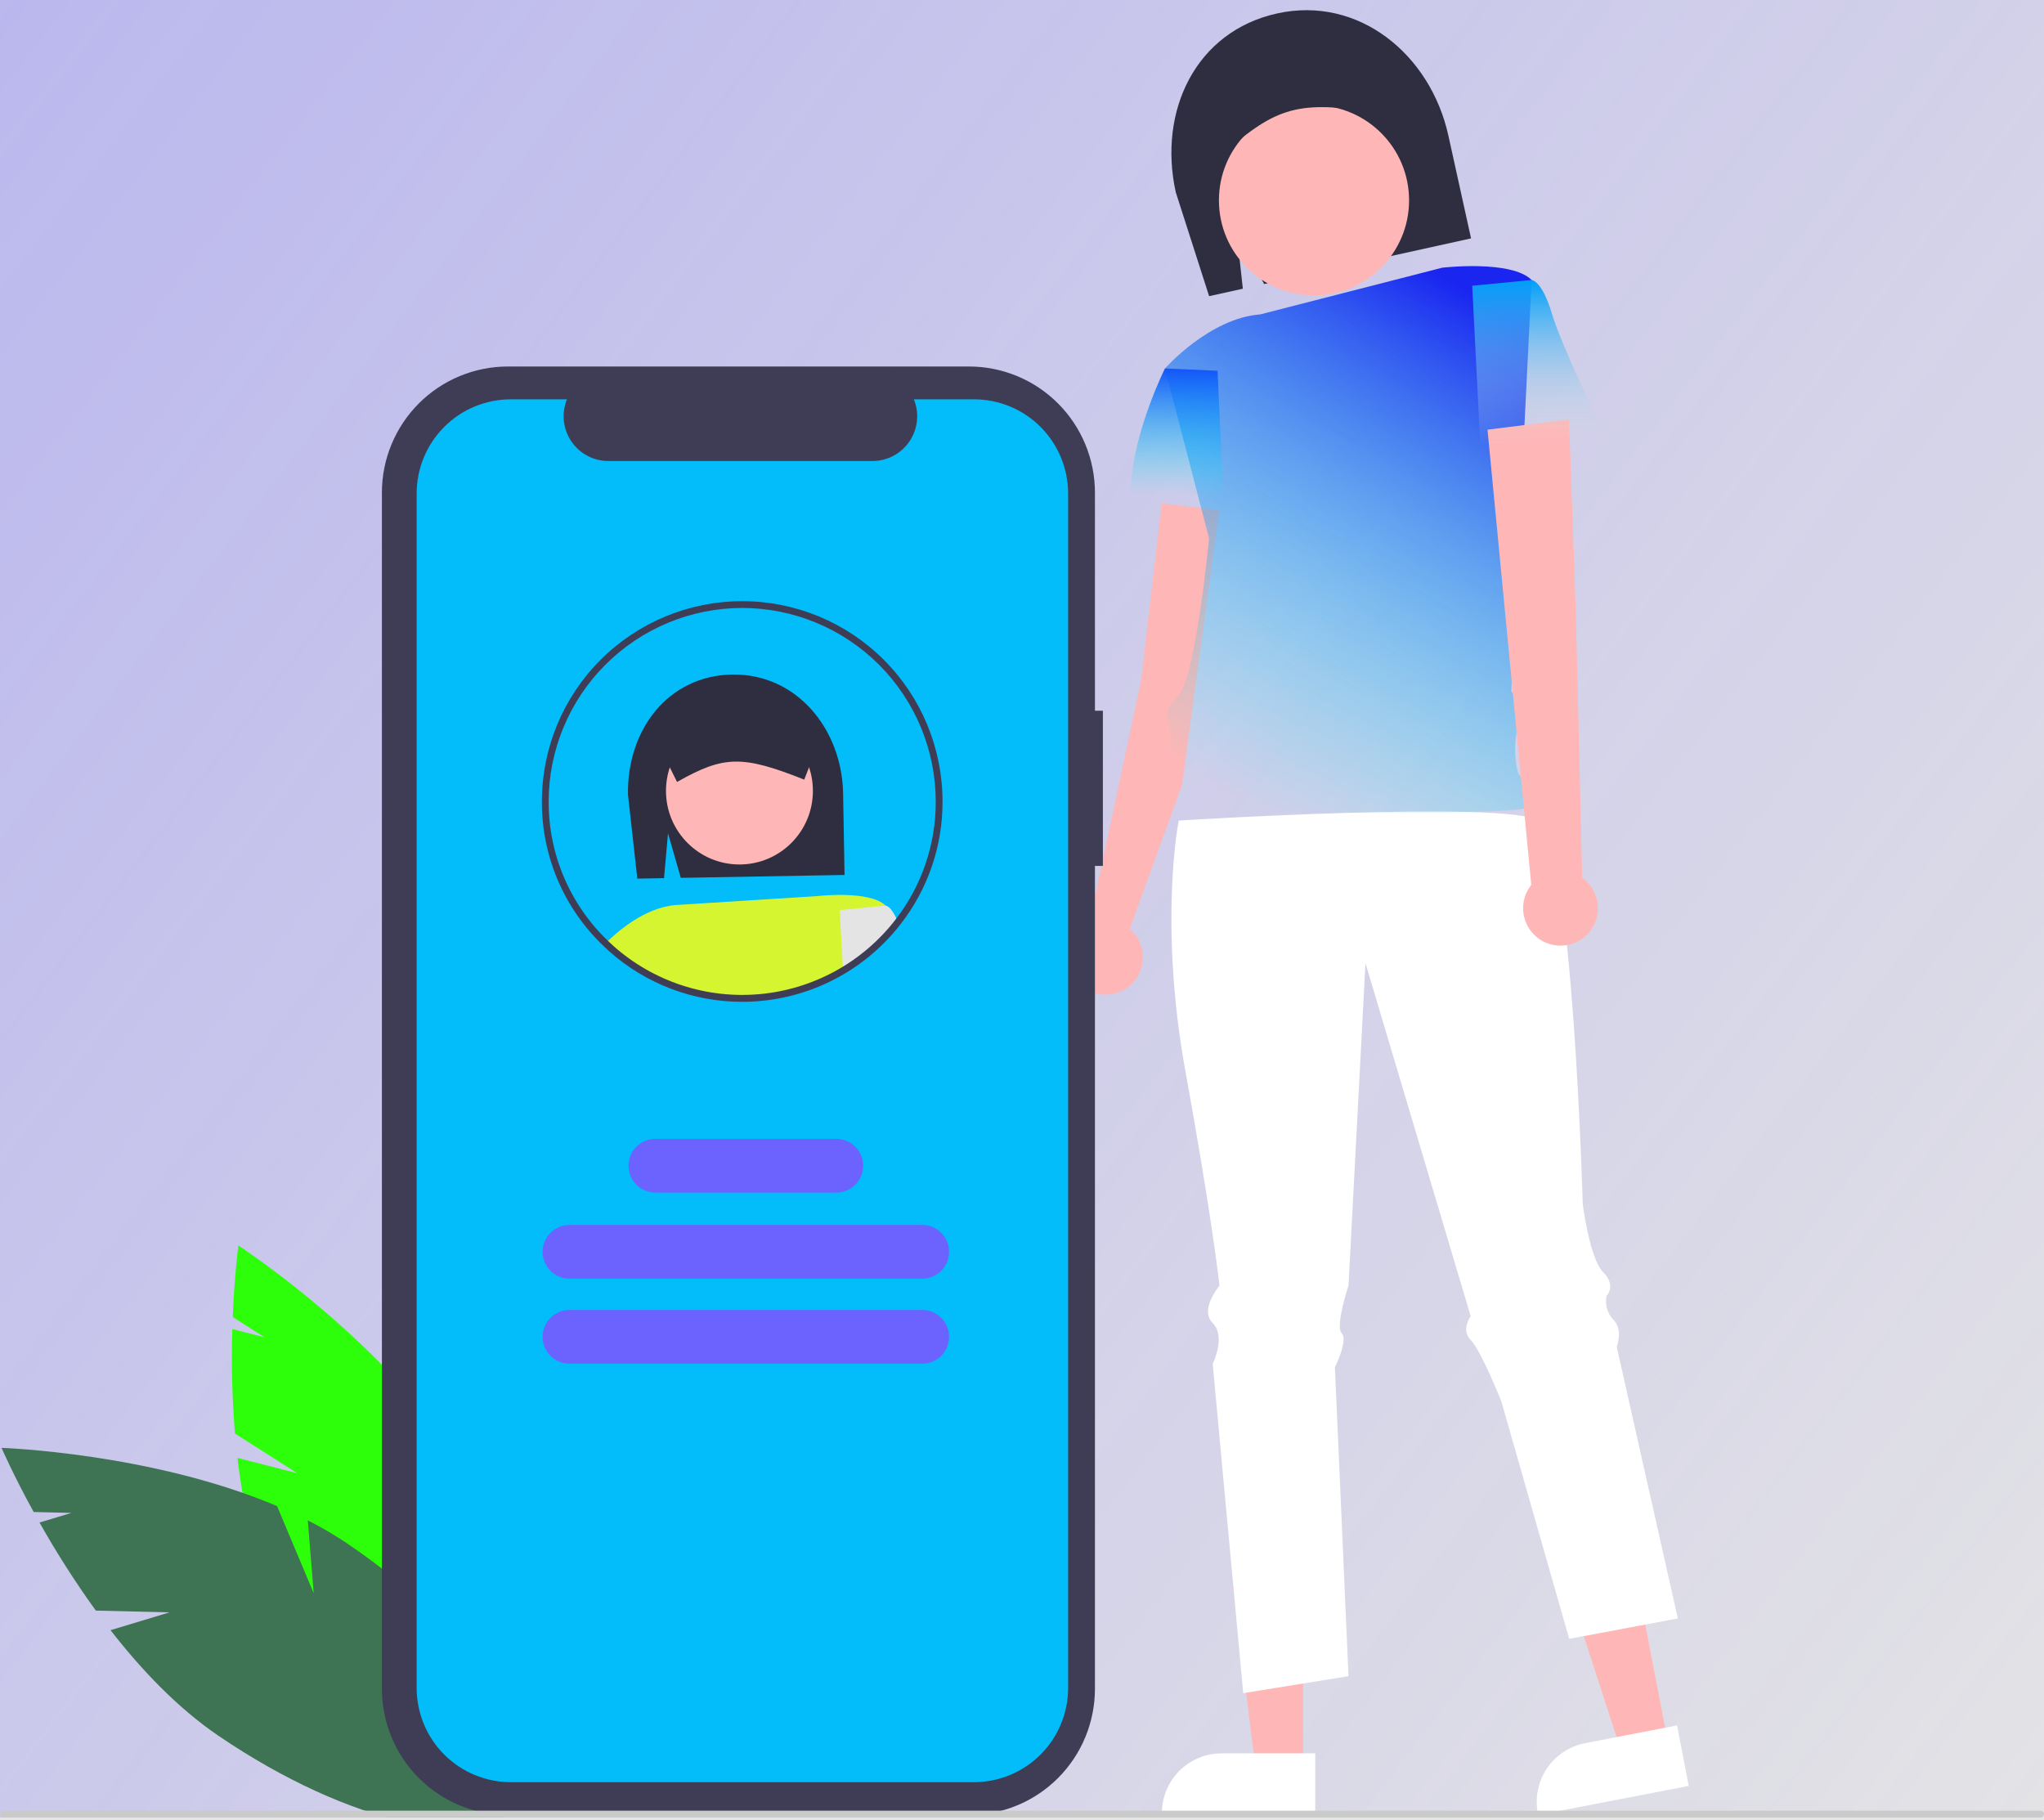 <svg width="602" height="536" viewBox="0 0 602 536" fill="none" xmlns="http://www.w3.org/2000/svg">
<rect width="602" height="536" fill="#E5E5E5"/>
<g id="undraw_Social_bio_re_0t9u 1" clip-path="url(#clip0)">
<rect width="602" height="535.284" fill="url(#paint0_linear)" fill-opacity="0.35"/>
<g id="Vector" filter="url(#filter0_d)">
<path d="M87.511 429.868L69.21 418.209C68.369 407.973 68.106 397.698 68.423 387.432L77.917 389.858L68.546 383.888C69.064 371.199 70.21 362.828 70.21 362.828C70.21 362.828 107.213 386.864 130.813 419.443L126.789 446.997L136.386 427.728C138.841 431.658 141.046 435.738 142.989 439.945C162.433 482.423 164.323 523.209 147.209 531.043C130.095 538.876 100.46 510.791 81.015 468.313C74.987 455.144 71.66 440.003 69.936 425.377L87.511 429.868Z" fill="#2DFF0B"/>
</g>
<g id="Vector_2" filter="url(#filter1_d)">
<path d="M49.918 470.869L28.224 470.349C22.214 462.021 16.677 453.361 11.642 444.409L21.023 441.578L9.916 441.312C3.8 430.181 0.454 422.423 0.454 422.423C0.454 422.423 44.555 423.872 81.598 439.562L92.395 465.23L90.651 443.774C94.784 445.869 98.781 448.222 102.618 450.819C141.22 477.132 163.92 511.069 153.319 526.621C142.718 542.173 102.831 533.45 64.229 507.138C52.262 498.98 41.587 487.739 32.551 476.11L49.918 470.869Z" fill="#3E7453"/>
</g>
<path id="Vector_3" d="M359.102 150.255L342.102 148.255L336.102 200.255L320.783 272.063C318.653 273.1 316.915 274.797 315.827 276.902C314.74 279.007 314.361 281.407 314.747 283.744C315.134 286.082 316.265 288.232 317.972 289.874C319.679 291.517 321.871 292.565 324.221 292.861C326.572 293.158 328.955 292.687 331.017 291.519C333.078 290.352 334.708 288.55 335.662 286.382C336.617 284.213 336.846 281.795 336.315 279.486C335.784 277.177 334.522 275.101 332.716 273.568L348.102 231.255L359.102 150.255Z" fill="#FFB6B6"/>
<path id="Vector_4" d="M383.797 520.968H369.791L363.127 466.943L383.799 466.944L383.797 520.968Z" fill="#FFB6B6"/>
<path id="Vector_5" d="M387.369 534.545L342.207 534.544V533.972C342.207 529.31 344.059 524.839 347.356 521.543C350.652 518.246 355.123 516.394 359.785 516.394H359.786L387.37 516.395L387.369 534.545Z" fill="white"/>
<path id="Vector_6" d="M491.287 513.329L477.535 515.984L460.747 464.204L481.044 460.285L491.287 513.329Z" fill="#FFB6B6"/>
<path id="Vector_7" d="M497.369 525.982L453.027 534.545L452.918 533.984C452.034 529.407 453.005 524.666 455.616 520.804C458.228 516.942 462.267 514.276 466.844 513.392L466.845 513.391L493.928 508.161L497.369 525.982Z" fill="white"/>
<path id="Vector_8" d="M364.167 68.039L372.305 83.652L433.256 70.209L426.579 39.936C421.294 15.975 400.106 -1.33 376.145 3.955C352.184 9.239 341.003 32.66 346.288 56.621L356.11 87.224L366.047 85.032L364.167 68.039Z" fill="#2F2E41"/>
<path id="Vector_9" d="M347.16 241.667C347.16 241.667 341.16 271.667 349.16 315.667C357.16 359.667 359.16 378.667 359.16 378.667C359.16 378.667 353.16 385.667 357.16 389.667C361.16 393.667 357.16 401.667 357.16 401.667L366.16 498.667L397.16 493.667L393.16 402.667C393.16 402.667 397.16 394.667 395.16 392.667C393.16 390.667 397.16 378.667 397.16 378.667L402.16 283.667L433.16 387.667C433.16 387.667 430.16 391.667 433.16 394.667C436.16 397.667 442.16 412.667 442.16 412.667L462.16 482.667L494.16 476.667L476.16 396.667C476.16 396.667 478.16 391.667 475.16 388.667C474.285 387.749 473.646 386.632 473.297 385.413C472.949 384.194 472.902 382.908 473.16 381.667C473.16 381.667 476.16 378.667 472.16 374.667C468.16 370.667 466.16 354.667 466.16 354.667C466.16 354.667 463.16 247.667 453.16 241.667C443.16 235.667 347.16 241.667 347.16 241.667Z" fill="white"/>
<path id="Vector_10" d="M387 87C402.464 87 415 74.464 415 59C415 43.536 402.464 31 387 31C371.536 31 359 43.536 359 59C359 74.464 371.536 87 387 87Z" fill="#FFB6B6"/>
<g id="surface">
<path id="Vector_11" d="M424.778 78.842C424.778 78.842 445.102 76.457 451.102 82.468L445.102 203.678C445.102 203.678 449.102 206.684 447.102 213.696C445.941 218.298 445.941 223.118 447.102 227.72C447.102 227.72 453.102 234.732 450.102 237.738C447.102 240.743 339.102 238.739 339.102 238.739C339.102 238.739 335.102 231.727 341.102 227.72C347.102 223.713 344.102 212.694 344.102 212.694C344.102 212.694 342.102 209.689 347.102 204.68C352.102 199.671 356.102 158.6 356.102 158.6L343.102 108.513C343.102 108.513 356.188 93.717 371.145 92.6L424.778 78.842Z" fill="url(#paint1_linear)"/>
<path id="Vector_12" d="M358.594 109.202L343.102 108.513C343.102 108.513 334.102 126.544 333.102 142.572L327.594 202.364L363.102 207.685L358.594 109.202Z" fill="url(#paint2_linear)"/>
<path id="Vector_13" d="M361.33 44.329L350.928 30.924C350.315 28.101 350.842 25.15 352.394 22.716C353.946 20.282 356.396 18.561 359.21 17.932L398.503 9.25C401.32 8.636 404.266 9.164 406.696 10.718C409.127 12.273 410.844 14.728 411.473 17.547L411.494 17.644L408.68 33.831L408.186 33.742C383.802 29.387 376.855 30.919 361.727 43.986L361.33 44.329Z" fill="#2F2E41"/>
<path id="Vector_14" d="M465.977 258.514L464.102 179.637L462.102 123.539L438.102 126.544L450.991 260.623C449.619 262.348 448.796 264.444 448.627 266.642C448.458 268.84 448.951 271.039 450.042 272.953C451.134 274.868 452.773 276.41 454.749 277.381C456.725 278.352 458.946 278.708 461.125 278.401C463.304 278.094 465.342 277.14 466.974 275.661C468.606 274.182 469.758 272.246 470.28 270.105C470.803 267.963 470.672 265.714 469.905 263.648C469.137 261.581 467.769 259.793 465.977 258.514V258.514Z" fill="#FFB6B6"/>
<path id="Vector_15" d="M433.595 84.159L451.102 82.468C451.102 82.468 454.102 82.468 457.102 92.485C460.102 102.502 472.476 127.667 472.476 127.667L435.984 130.985L433.595 84.159Z" fill="url(#paint3_linear)"/>
<path id="Vector_16" d="M324.823 209.318H322.483V145.105C322.483 140.225 321.523 135.392 319.659 130.883C317.794 126.374 315.061 122.277 311.616 118.826C308.171 115.375 304.081 112.637 299.58 110.77C295.079 108.902 290.255 107.941 285.383 107.941H149.577C144.705 107.941 139.88 108.902 135.379 110.77C130.878 112.637 126.788 115.375 123.343 118.826C119.898 122.277 117.165 126.374 115.301 130.883C113.436 135.392 112.477 140.224 112.477 145.105V497.38C112.477 507.236 116.385 516.689 123.343 523.659C130.301 530.628 139.737 534.544 149.577 534.544H285.383C295.222 534.544 304.659 530.628 311.616 523.659C318.574 516.689 322.483 507.236 322.483 497.38V255.025H324.823V209.318Z" fill="#3F3D56"/>
<g id="Vector_17" filter="url(#filter2_f)">
<path d="M286.88 117.61H269.152C269.968 119.612 270.279 121.784 270.059 123.935C269.838 126.086 269.093 128.15 267.889 129.944C266.685 131.739 265.059 133.21 263.154 134.226C261.249 135.243 259.124 135.775 256.965 135.775H179.164C177.005 135.775 174.88 135.243 172.975 134.226C171.07 133.21 169.444 131.739 168.24 129.944C167.036 128.15 166.291 126.086 166.071 123.935C165.85 121.784 166.161 119.612 166.977 117.61H150.419C143.071 117.61 136.024 120.534 130.829 125.738C125.633 130.943 122.714 138.003 122.714 145.363V497.121C122.714 500.766 123.43 504.375 124.823 507.742C126.215 511.109 128.256 514.169 130.829 516.746C133.401 519.323 136.456 521.368 139.817 522.762C143.178 524.157 146.781 524.875 150.419 524.875H286.88C290.518 524.875 294.121 524.157 297.482 522.762C300.844 521.368 303.898 519.323 306.471 516.746C309.043 514.169 311.084 511.109 312.476 507.742C313.869 504.375 314.585 500.766 314.585 497.121V145.364C314.585 141.719 313.869 138.11 312.476 134.743C311.084 131.375 309.043 128.316 306.471 125.739C303.898 123.161 300.844 121.117 297.482 119.722C294.121 118.327 290.518 117.61 286.88 117.61Z" fill="#02BDF9"/>
</g>
<path id="Vector_18" d="M196.744 245.446L200.517 258.54L248.737 257.688L248.314 233.697C247.98 214.707 234.582 198.329 215.626 198.664C196.67 198.999 184.617 215.053 184.951 234.042L187.705 258.766L195.567 258.627L196.744 245.446Z" fill="#2F2E41"/>
<path id="Vector_19" d="M217.781 254.602C229.729 254.602 239.416 244.899 239.416 232.93C239.416 220.96 229.729 211.257 217.781 211.257C205.832 211.257 196.146 220.96 196.146 232.93C196.146 244.899 205.832 254.602 217.781 254.602Z" fill="#FFB6B6"/>
<path id="Vector_20" d="M260.844 266.727L260.354 275.843C249.971 286.662 235.807 293.03 220.836 293.611C205.866 294.192 191.252 288.94 180.065 278.958C179.565 278.517 179.074 278.057 178.594 277.586C181.594 274.601 189.875 267.228 199.065 266.547L240.505 263.932C240.505 263.932 256.204 262.089 260.844 266.727Z" fill="#F9FE12" fill-opacity="0.86"/>
<path id="Vector_21" d="M241.465 217.712C241.436 216.052 240.917 214.438 239.974 213.074C239.875 212.933 239.775 212.803 239.675 212.673C238.873 211.648 237.846 210.823 236.673 210.261C235.5 209.7 234.214 209.418 232.914 209.437L217.365 209.718L201.825 209.988C199.598 210.033 197.48 210.959 195.934 212.564C194.388 214.169 193.54 216.323 193.575 218.553L197.275 226.016L199.405 230.303L199.755 230.103C213.204 222.53 218.704 222.43 236.505 229.472L236.865 229.612L238.275 225.996L241.474 217.792L241.465 217.712Z" fill="#2F2E41"/>
<path id="Vector_22" d="M264.344 271.245C259.908 276.928 254.463 281.743 248.284 285.449L247.315 268.039L260.844 266.727C260.844 266.727 262.465 266.727 264.344 271.245Z" fill="#E4E4E4"/>
<path id="Vector_23" d="M271.634 376.575H167.696C166.659 376.575 165.633 376.371 164.675 375.974C163.718 375.576 162.848 374.994 162.115 374.26C161.382 373.526 160.801 372.654 160.404 371.695C160.008 370.736 159.803 369.708 159.803 368.67C159.803 367.631 160.008 366.603 160.404 365.644C160.801 364.685 161.382 363.813 162.115 363.079C162.848 362.345 163.718 361.763 164.675 361.365C165.633 360.968 166.659 360.764 167.696 360.764H271.634C272.67 360.764 273.697 360.968 274.654 361.365C275.612 361.763 276.482 362.345 277.215 363.079C277.947 363.813 278.529 364.685 278.925 365.644C279.322 366.603 279.526 367.631 279.526 368.67C279.526 369.708 279.322 370.736 278.925 371.695C278.529 372.654 277.947 373.526 277.215 374.26C276.482 374.994 275.612 375.576 274.654 375.974C273.697 376.371 272.67 376.575 271.634 376.575Z" fill="#6C63FF"/>
<path id="Vector_24" d="M271.634 401.619H167.696C165.602 401.619 163.595 400.786 162.115 399.303C160.635 397.821 159.803 395.81 159.803 393.713C159.803 391.616 160.635 389.605 162.115 388.123C163.595 386.64 165.602 385.807 167.696 385.807H271.634C273.727 385.807 275.734 386.64 277.215 388.123C278.695 389.605 279.526 391.616 279.526 393.713C279.526 395.81 278.695 397.821 277.215 399.303C275.734 400.786 273.727 401.619 271.634 401.619Z" fill="#6C63FF"/>
<path id="Vector_25" d="M246.331 351.228H192.999C190.906 351.228 188.899 350.395 187.419 348.912C185.939 347.429 185.107 345.419 185.107 343.322C185.107 341.225 185.939 339.214 187.419 337.731C188.899 336.249 190.906 335.416 192.999 335.416H246.331C248.424 335.416 250.432 336.249 251.912 337.731C253.392 339.214 254.223 341.225 254.223 343.322C254.223 345.419 253.392 347.429 251.912 348.912C250.432 350.395 248.424 351.228 246.331 351.228V351.228Z" fill="#6C63FF"/>
<path id="Vector_26" d="M601 535.284H1C0.735 535.284 0.48 535.178 0.293 534.99C0.105 534.803 0 534.548 0 534.282C0 534.016 0.105 533.762 0.293 533.574C0.48 533.386 0.735 533.28 1 533.28H601C601.265 533.28 601.52 533.386 601.707 533.574C601.895 533.762 602 534.016 602 534.282C602 534.548 601.895 534.803 601.707 534.99C601.52 535.178 601.265 535.284 601 535.284Z" fill="#CACACA"/>
</g>
<path id="profile" d="M218.594 295.054C204.143 295.07 190.191 289.765 179.401 280.151C178.891 279.703 178.387 279.231 177.895 278.748C172.086 273.262 167.465 266.642 164.317 259.299C161.169 251.955 159.562 244.044 159.594 236.054C159.594 220.406 165.811 205.399 176.875 194.335C187.94 183.27 202.947 177.054 218.594 177.054C234.242 177.054 249.249 183.27 260.314 194.335C271.378 205.399 277.594 220.406 277.594 236.054C277.644 249.201 273.252 261.98 265.133 272.319C259.618 279.402 252.559 285.131 244.494 289.071C236.429 293.011 227.57 295.057 218.594 295.054V295.054ZM218.594 179.054C203.482 179.071 188.994 185.082 178.308 195.768C167.622 206.454 161.612 220.942 161.594 236.054C161.564 243.775 163.117 251.42 166.16 258.516C169.203 265.612 173.669 272.009 179.284 277.309C179.761 277.777 180.239 278.225 180.725 278.653C186.556 283.823 193.384 287.744 200.789 290.175C208.193 292.605 216.016 293.493 223.777 292.784C231.538 292.076 239.071 289.785 245.912 286.053C252.754 282.322 258.759 277.229 263.556 271.088C271.401 261.099 275.642 248.754 275.594 236.054C275.577 220.942 269.567 206.454 258.881 195.768C248.195 185.082 233.707 179.071 218.594 179.054Z" fill="#3F3D56"/>
</g>
<defs>
<filter id="filter0_d" x="64.293" y="362.828" width="98.611" height="177.525" filterUnits="userSpaceOnUse" color-interpolation-filters="sRGB">
<feFlood flood-opacity="0" result="BackgroundImageFix"/>
<feColorMatrix in="SourceAlpha" type="matrix" values="0 0 0 0 0 0 0 0 0 0 0 0 0 0 0 0 0 0 127 0"/>
<feOffset dy="4"/>
<feGaussianBlur stdDeviation="2"/>
<feColorMatrix type="matrix" values="0 0 0 0 0 0 0 0 0 0 0 0 0 0 0 0 0 0 0.25 0"/>
<feBlend mode="normal" in2="BackgroundImageFix" result="effect1_dropShadow"/>
<feBlend mode="normal" in="SourceGraphic" in2="effect1_dropShadow" result="shape"/>
</filter>
<filter id="filter1_d" x="-3.546" y="422.423" width="163.471" height="119.906" filterUnits="userSpaceOnUse" color-interpolation-filters="sRGB">
<feFlood flood-opacity="0" result="BackgroundImageFix"/>
<feColorMatrix in="SourceAlpha" type="matrix" values="0 0 0 0 0 0 0 0 0 0 0 0 0 0 0 0 0 0 127 0"/>
<feOffset dy="4"/>
<feGaussianBlur stdDeviation="2"/>
<feColorMatrix type="matrix" values="0 0 0 0 0 0 0 0 0 0 0 0 0 0 0 0 0 0 0.25 0"/>
<feBlend mode="normal" in2="BackgroundImageFix" result="effect1_dropShadow"/>
<feBlend mode="normal" in="SourceGraphic" in2="effect1_dropShadow" result="shape"/>
</filter>
<filter id="filter2_f" x="118.714" y="113.61" width="199.872" height="415.266" filterUnits="userSpaceOnUse" color-interpolation-filters="sRGB">
<feFlood flood-opacity="0" result="BackgroundImageFix"/>
<feBlend mode="normal" in="SourceGraphic" in2="BackgroundImageFix" result="shape"/>
<feGaussianBlur stdDeviation="2" result="effect1_foregroundBlur"/>
</filter>
<linearGradient id="paint0_linear" x1="0" y1="0" x2="672.5" y2="516" gradientUnits="userSpaceOnUse">
<stop stop-color="#6C63FF"/>
<stop offset="1" stop-color="#6C63FF" stop-opacity="0"/>
</linearGradient>
<linearGradient id="paint1_linear" x1="436" y1="87.722" x2="354.787" y2="229.346" gradientUnits="userSpaceOnUse">
<stop stop-color="#1A25F0"/>
<stop offset="1" stop-color="#04FBFB" stop-opacity="0"/>
</linearGradient>
<linearGradient id="paint2_linear" x1="345.348" y1="108.513" x2="344.999" y2="145.823" gradientUnits="userSpaceOnUse">
<stop stop-color="#1555F9"/>
<stop offset="1" stop-color="#05F7F7" stop-opacity="0"/>
</linearGradient>
<linearGradient id="paint3_linear" x1="453.035" y1="82.468" x2="453.035" y2="130.985" gradientUnits="userSpaceOnUse">
<stop stop-color="#009FF9"/>
<stop offset="1" stop-color="#E6E6E6" stop-opacity="0"/>
</linearGradient>
<clipPath id="clip0">
<rect width="602" height="535.284" fill="white"/>
</clipPath>
</defs>
</svg>
